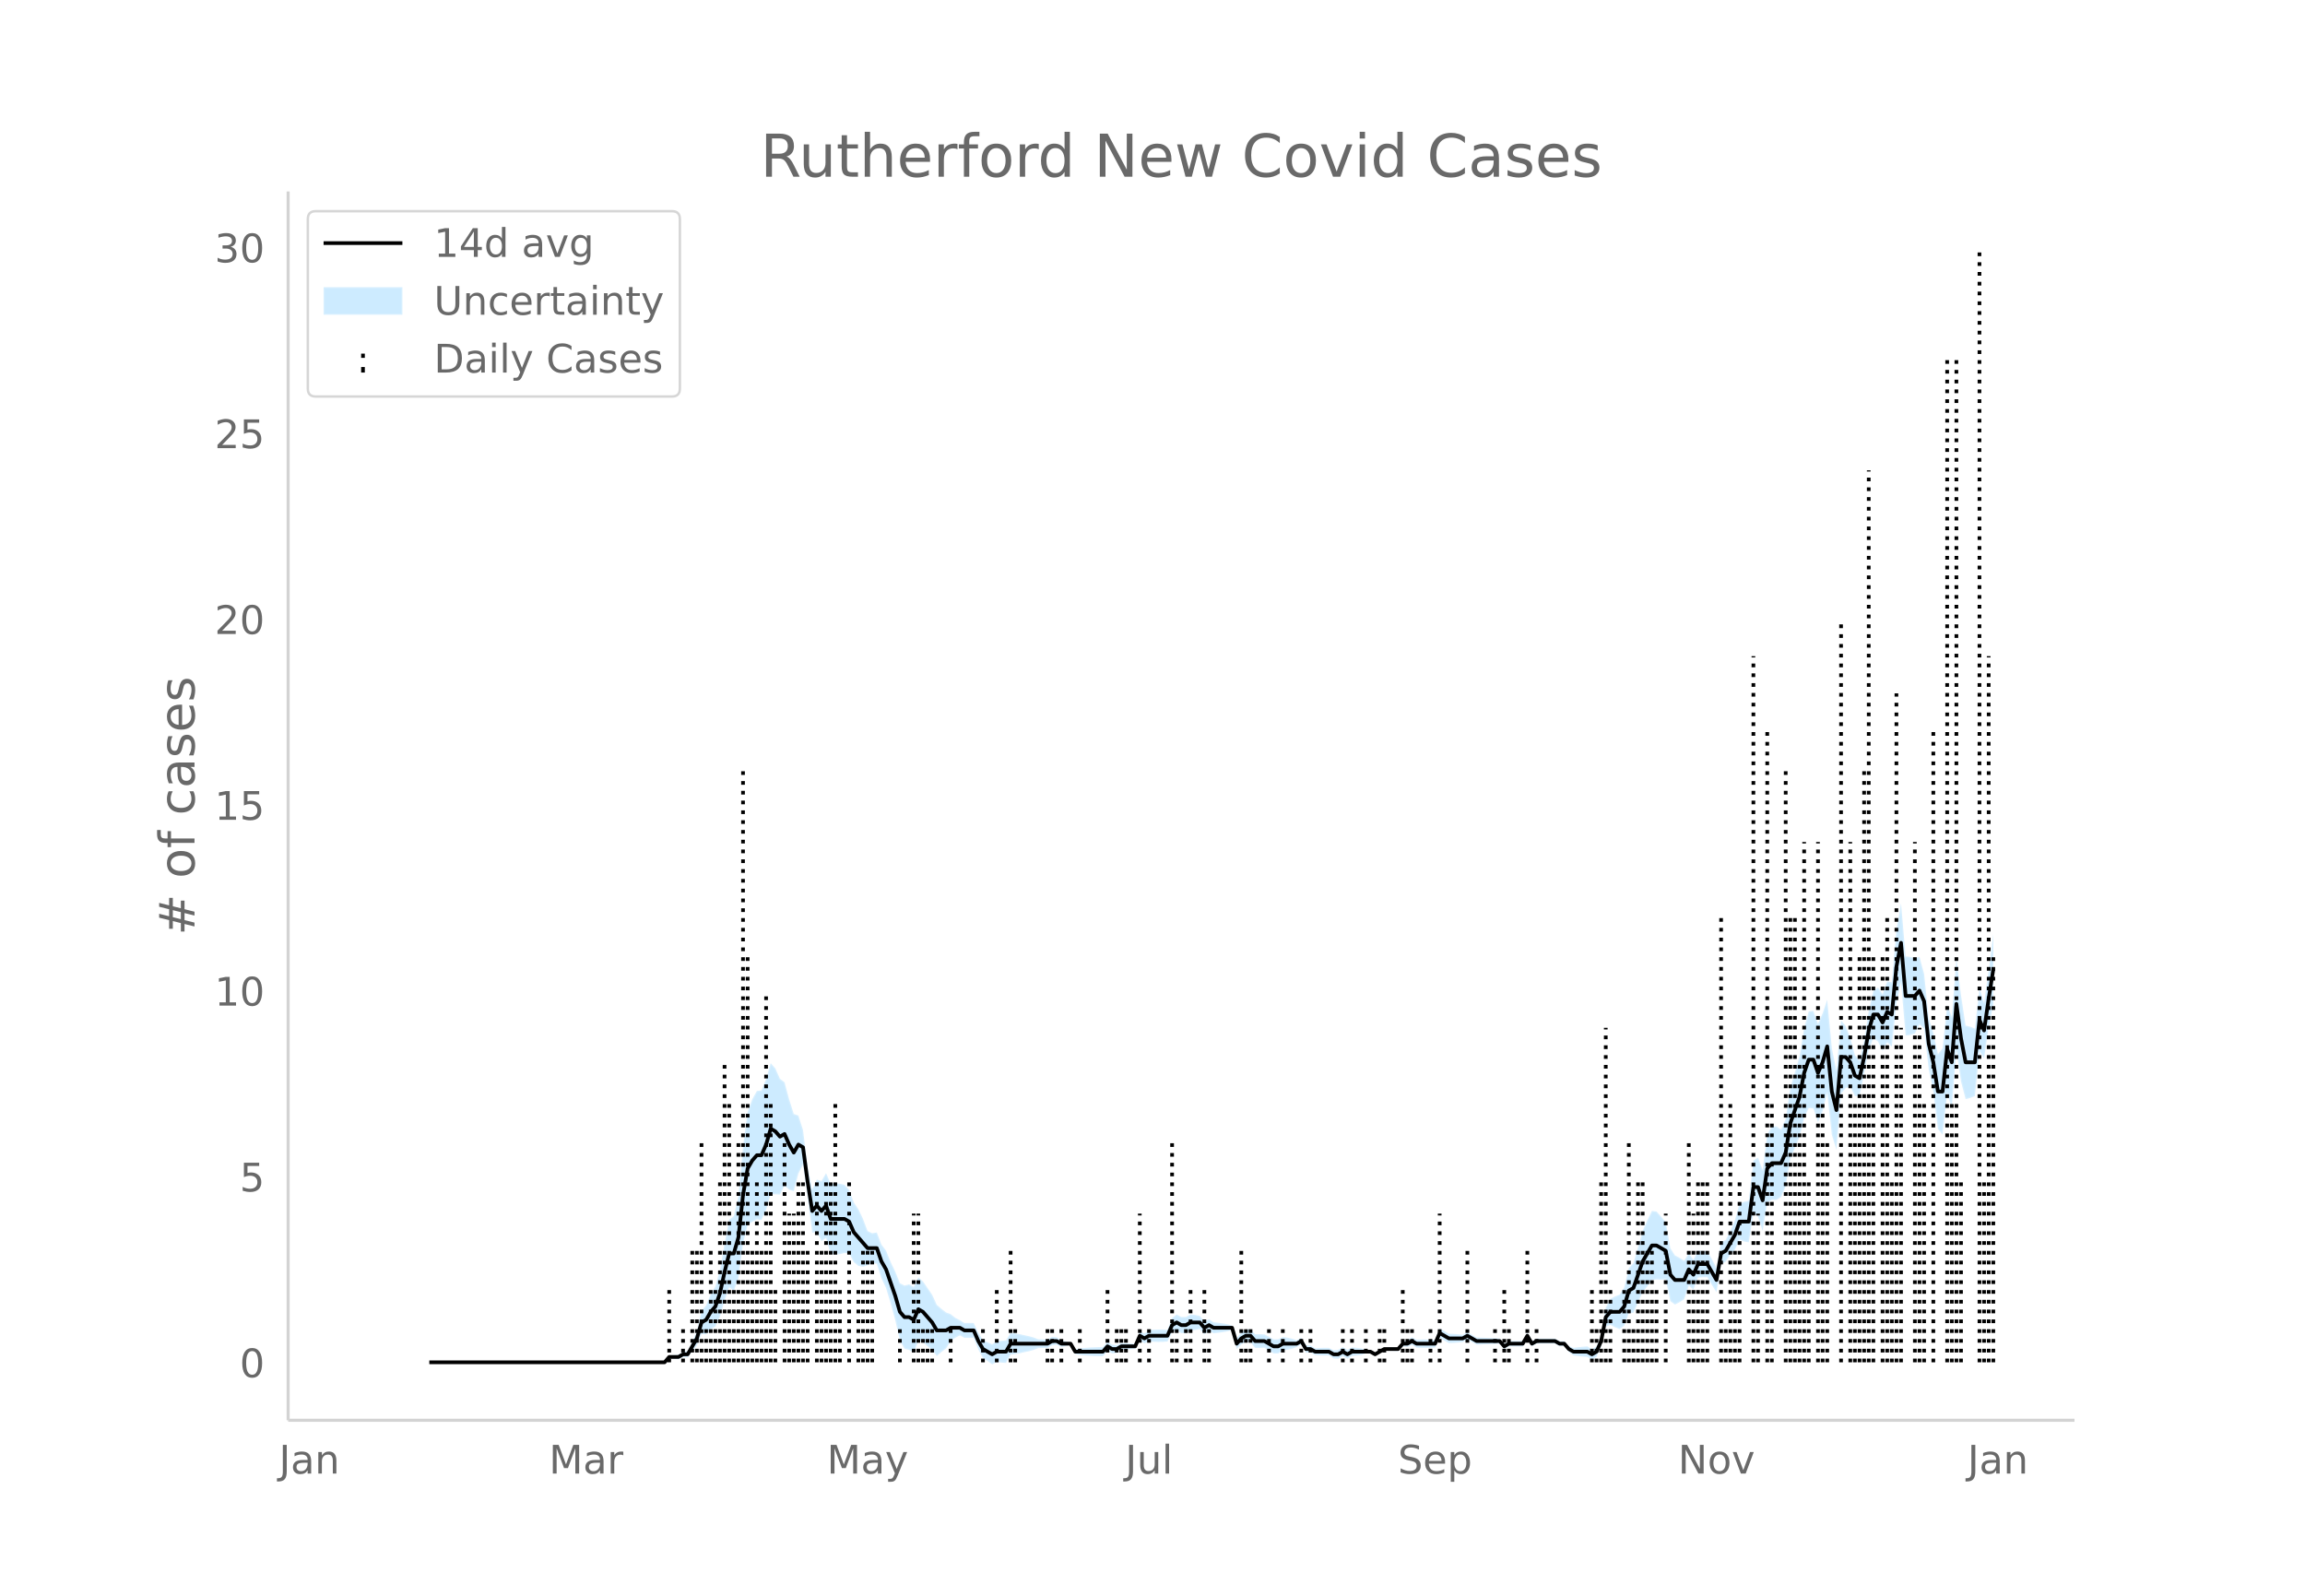 <svg height="864" viewBox="0 0 936 648" width="1248" xmlns="http://www.w3.org/2000/svg" xmlns:xlink="http://www.w3.org/1999/xlink"><defs><style>*{stroke-linecap:butt;stroke-linejoin:round}</style></defs><g id="figure_1"><path d="M0 648h936V0H0z" fill="#fff" id="patch_1"/><g id="axes_1"><path d="M117 576.72h725.4V77.76H117z" fill="none" id="patch_2"/><g id="PolyCollection_1"><defs><path d="M176.201-94.82h93.673l1.873-1.579 1.873.207 1.874.135 1.873-.83 1.874.161 1.873-2.604 1.874-2.278 1.873-4.691 1.874.12 1.873-2.012 1.874-1.11 1.873-4.054 1.873-6.617 1.874-5.296 1.873 1.42 1.874-4.977 1.873-14.215 1.874-7.569 1.873-1.235 1.874-.984 1.873.261 1.873-4.029 1.874-6.52 1.873.096 1.874.075 1.873-3.575 1.874 1.648 1.873.582 1.874-7.13 1.873-3.702 1.874 13.005 1.873 14.705 1.873-.42 1.874 3.763 1.873-1.175 1.874 6.509 1.873.196 1.874-.198 1.873-.443 1.874.076 1.873 3.63 1.873 1.5 1.874.388 1.873-.635 1.874-.897 1.873.303 1.874 5.887 1.873 3.973 1.874 6.167 1.873 6.901 1.874 8.223 1.873 3.362 1.873.461 1.874 1.122 1.873-4.742 1.874.541 1.873 1.595 1.874 1.566 1.873 2.382 1.874-1.601 1.873-1.466 1.873-2.848 1.874-1.481 1.873-.964 1.874.998 1.873.026 1.874-.026 1.873 4.724 1.874 3.437 1.873 1.246 1.874 1.372 1.873-.951 1.873.224 1.874.124 1.873-3.35 1.874-.257 1.873-.333 1.874-.43 1.873-.39 1.874-.51 1.873-.73 1.873-.088 1.874.022 1.873-1.078 1.874-.226 1.873.866 1.874-.31 1.873-.596 1.874 3.83 1.873.31 1.874.212 1.873.15 1.873.107 1.874.069 1.873.036 1.874-2.199 1.873 1.029 1.874-.188 1.873-1.302 1.874-.1 1.873-.113 1.873-.132 1.874-3.57 1.873 1.324 1.874-.794 1.873.162 1.874.061 1.873-.03 1.874-.127 1.873-3.786 1.874-.704 1.873 1.104h1.873l1.874-1.104 1.873-.19 1.874-.39 1.873 2.072 1.874-1.276 1.873.917 1.874-.202 1.873-.256 1.874-.34 1.873-.508 1.873 7.717 1.874-1.89 1.873-.967 1.874.07 1.873 2.296 1.874.024 1.873-.09 1.874 1.203 1.873 1.114 1.873.024 1.874-1.242 1.873-.267 1.874-.408 1.873-.67 1.874-1.09 1.873 3.376 1.874-.076 1.873 1.023 1.874.124 1.873.05 1.873-.016 1.874 1.22 1.873.138 1.874-1.057 1.873 1.078 1.874-1.191 1.873-.157 1.874-.217 1.873-.685 1.873-.088 1.874 1.007 1.873-1.078 1.874-.959 1.873.09 1.874.073h1.873l1.874-1.856 1.873.23 1.874-.843 1.873 1.156 1.873.04 1.874.006 1.873-.029 1.874-.065 1.873-4.016 1.874 1.138 1.873 1.051 1.874-.082 1.873-.145 1.873-.228 1.874-1.032 1.873 1.026 1.874 1.077 1.873-.065 1.874-.073 1.873-.083 1.874-.095 1.873-.11 1.874 2.232 1.873-1.105 1.873.035 1.874.012 1.873-.012 1.874-3.11 1.873 3.075 1.874-1.149h7.493l1.874 1.088 1.873.003 1.874 2.316 1.873 1.439 1.874.259 1.873.197 1.874.153 1.873 1.025 1.874-1.019 1.873-4.312 1.873-8.005 1.874-.731 1.873.992 1.874.746 1.873-1.37 1.874-5.112 1.873-.14 1.874-4.284 1.873-4.159 1.873-2.272 1.874-2.583 1.873-.235 1.874.096 1.873-.13 1.874 8.853 1.873 1.365 1.874-.96 1.873-1.193 1.874-5.58 1.873 1.645 1.873-4.876 1.874-.132 1.873-.006 1.874 3.153 1.873 2.917 1.874-11.173 1.873-1.22 1.874-2.77 1.873-2.145 1.874-4.036 1.873.767 1.873.34 1.874-11.69 1.873 1.234 1.874 5.78 1.873-11.445 1.874-1.11 1.873.026 1.874-1.216 1.873-4.4 1.873-11.071 1.874-4.467 1.873-4.384 1.874-7.799 1.873-3.982 1.874.148 1.873 5.549 1.874-4.395 1.873-7.442 1.874 17.011 1.873 6.116 1.873-22.86 1.874-2.21 1.873-.578 1.874 3.802 1.873-.037 1.874-9.112 1.873-9.63 1.874-4.702 1.873 1.323 1.873 3.79 1.874-3.415 1.873 1.728 1.874-17.568 1.873-8.545 1.874 21.573 1.873-.198 1.874-.61 1.873-3.693 1.874 1.711 1.873 16.513 1.873 9.078 1.874 15.104 1.873 2.361 1.874-16.893 1.873 5.993 1.874-23.627 1.873 12.958 1.874 7.107 1.873-.45 1.873-.754L803.807-221l1.873 2.782 1.874-12.792 1.873-8.994v-28.703h0l-1.873 14.722-1.874 13.079-1.873-5.843-1.874 16.403-1.873-.753-1.873-.45-1.874-12.297-1.873-15.07-1.874 23.804-1.873-4.786-1.874 17.6-1.873 2.362-1.874-8.61-1.873-6.014-1.873-17.982-1.874-6.913-1.873.62-1.874-.61-1.873-.199-1.874-21.545-1.873 10.858-1.874 21.239-1.873-.429-1.874 5.21-1.873-2.678-1.873 1.322-1.874 8.235-1.873 11.928-1.874 8.135-1.873-2.192-1.874-6.978-1.873-4.89-1.874-2.21-1.873 20.259-1.873-8.976-1.874-19.64-1.873 5.494-1.874 4.229-1.873-5.231-1.874.148-1.873 6.798-1.874 11.603-1.873 6.396-1.874 6.313-1.873 12.645-1.873 4.223-1.874-1.216-1.873.026-1.874 3.202-1.873 14.425-1.874-5-1.873 1.234-1.874 16.337-1.873.34-1.873.767-1.874 6.744-1.873 4.322-1.874 3.698-1.873.937-1.874 10.385-1.873-3.55-1.874-3.315-1.873-.006-1.874-.132-1.873 3.748-1.873-2.667-1.874 3.043-1.873-1.192-1.874-.96-1.873-2.947-1.874-10.55-1.873-2.287-1.874-2.06-1.873-.235-1.874 3.886-1.873 4.195-1.873 6.62-1.874 6.495-1.873 2.017-1.874 7.824-1.873 2.941-1.874.746-1.873.992-1.874 3.581-1.873 11.398-1.873 4.312-1.874 1.137-1.873-1.131-1.874.153-1.873.197-1.874.26-1.873-.718-1.874-1.996-1.873.003-1.874-1.068h-7.493l-1.874 1.007-1.873-3.392-1.874 3.357-1.873-.012-1.874.012-1.873.035-1.873 1.052-1.874-2.081-1.873-.11-1.874-.094-1.873-.083-1.874-.074-1.873-.065-1.874-1.078-1.873-1.13-1.874 1.123-1.873-.227-1.873-.146-1.874-.082-1.873-1.104-1.874-1.018-1.873 4.607-1.874-.065-1.873-.029-1.874.006-1.873.04-1.873-1-1.874 1.312-1.873.231-1.874 2.456h-1.873l-1.874.072-1.873.091-1.874 1.197-1.873 1.078-1.874-1.15-1.873-.087-1.873-.685-1.874-.217-1.873-.157-1.874.965-1.873-1.078-1.874 1.099-1.873.137-1.874-.935-1.873-.016-1.873.05-1.874.124-1.873-1.133-1.874-.076-1.873-3.091-1.874 1.066-1.873-.67-1.874-.41-1.873-.265-1.874.914-1.873.023-1.873-1.042-1.874-.953-1.873-.09-1.874.024-1.873-2.015-1.874.07-1.873 1.19-1.874 2.42-1.873-5.218-1.873-.51-1.874-.338-1.873-.256-1.874-.202-1.873-1.239-1.874.88-1.873-2.24-1.874-.39-1.873-.19-1.874 1.052H479.7l-1.873-1.052-1.874 1.452-1.873 4.837-1.874-.126-1.873-.03-1.874.061-1.873.161-1.874 1.363-1.873-.833-1.874 5.054-1.873-.132-1.873-.113-1.874-.1-1.873.854-1.874-.187-1.873-1.128-1.874 2.113-1.873.036-1.874.07-1.873.105-1.873.151-1.874.212-1.873.31-1.874-2.637-1.873-.597-1.874-.31-1.873-1.29-1.874-.226-1.873 1.078-1.874.022-1.873-.089-1.873-.729-1.874-.51-1.873-.39-1.874-.43-1.873-.333-1.874-.257-1.873 3.118-1.874.124-1.873.224-1.873 1.205-1.874-.784-1.873-.91-1.874-3.03-1.873-3.9-1.874-.026-1.873.026-1.874-1.158-1.873-.964-1.874-1.481-1.873-.693-1.873-1.465-1.874-1.602-1.873-4.085-1.874-2.746-1.873-2.717-1.874-1.615-1.873 3.882-1.874-1.034-1.873.461-1.873-.95-1.874-4.712-1.873-3.878-1.874-4.613-1.873-2.495-1.874-4.892-1.873.302-1.874-.896-1.873-4.947-1.874-3.923-1.873-2.812-1.873-4.994-1.874-2.08-1.873-.444-1.874-.197-1.873.196-1.874-4.27-1.873 3.136-1.874-.55-1.873 3.893-1.873-9.01-1.874-15.022-1.873-5.858-1.874-.662-1.873-5.886-1.874-6.976-1.873-1.418-1.874-4.237-1.873-2.06-1.874 6.415-1.873 4.595-1.873.26-1.874 3.329-1.873 5.232-1.874 13.99-1.873 20.28-1.874 7.958-1.873 1.42-1.874 9.796-1.873 10.63-1.873 6.726-1.874 3.201-1.873 4.457-1.874 2.275-1.873 8.244-1.874 4.19-1.873 3.864-1.874.16-1.873 1.327-1.874.135-1.873.207-1.873 2.732H176.2z" id="m6ed4825e75" stroke="#fff" stroke-opacity=".2"/></defs><g clip-path="url(#p9af1f3c40d)"><use xlink:href="#m6ed4825e75" y="648" fill="#089fff" fill-opacity=".2" stroke="#fff" stroke-opacity=".2"/></g></g><g id="LineCollection_1" fill="none" stroke="#000" stroke-dasharray="1.5,2.475" stroke-width="1.5"><path clip-path="url(#p9af1f3c40d)" d="M149.973 553.18h0M151.846 553.18h0M153.72 553.18h0M155.593 553.18h0M157.467 553.18h0M159.34 553.18h0M161.213 553.18h0M163.087 553.18h0M164.96 553.18h0M166.834 553.18h0M168.707 553.18h0M170.58 553.18h0M172.454 553.18h0M174.328 553.18h0M176.201 553.18h0M178.074 553.18h0M179.948 553.18h0M181.821 553.18h0M183.695 553.18h0M185.568 553.18h0M187.442 553.18h0M189.315 553.18h0M191.189 553.18h0M193.062 553.18h0M194.936 553.18h0M196.809 553.18h0M198.682 553.18h0M200.556 553.18h0M202.43 553.18h0M204.303 553.18h0M206.176 553.18h0M208.05 553.18h0M209.923 553.18h0M211.797 553.18h0M213.67 553.18h0M215.543 553.18h0M217.417 553.18h0M219.29 553.18h0M221.164 553.18h0M223.037 553.18h0M224.91 553.18h0M226.784 553.18h0M228.658 553.18h0M230.531 553.18h0M232.405 553.18h0M234.278 553.18h0M236.151 553.18h0M238.025 553.18h0M239.898 553.18h0M241.772 553.18h0M243.645 553.18h0M245.519 553.18h0M247.392 553.18h0M249.266 553.18h0M251.14 553.18h0M253.012 553.18h0M254.886 553.18h0M256.76 553.18h0M258.633 553.18h0M260.506 553.18h0M262.38 553.18h0M264.253 553.18h0M266.127 553.18h0M268 553.18h0M269.874 553.18h0M271.747 553.18v-30.182M273.62 553.18h0M275.494 553.18h0M277.367 553.18v-15.09M279.24 553.18h0M281.114 553.18v-45.273M282.988 553.18v-45.273M284.861 553.18v-90.547M286.735 553.18v-15.09M288.608 553.18v-45.273M290.482 553.18v-30.182M292.355 553.18v-75.456M294.228 553.18V432.45M296.102 553.18V447.542M297.975 553.18v-30.182M299.849 553.18v-90.547M301.722 553.18V311.72M303.596 553.18V387.177M305.47 553.18v-45.273M307.343 553.18v-75.456M309.216 553.18v-45.273M311.09 553.18V402.268M312.963 553.18V447.542M314.836 553.18v-30.182M316.71 553.18h0M318.583 553.18v-90.547M320.457 553.18v-60.365M322.33 553.18v-60.365M324.204 553.18v-75.456M326.077 553.18v-75.456M327.95 553.18v-45.273M329.824 553.18h0M331.697 553.18v-75.456M333.57 553.18v-45.273M335.444 553.18v-75.456M337.318 553.18v-75.456M339.191 553.18V447.542M341.065 553.18v-30.182M342.938 553.18h0M344.812 553.18v-75.456M346.685 553.18h0M348.558 553.18v-30.182M350.432 553.18v-45.273M352.305 553.18v-45.273M354.179 553.18v-45.273M356.052 553.18h0M357.926 553.18h0M359.8 553.18h0M361.673 553.18h0M363.546 553.18h0M365.42 553.18v-15.09M367.293 553.18h0M369.166 553.18h0M371.04 553.18v-60.365M372.913 553.18v-60.365M374.787 553.18v-15.09M376.66 553.18v-15.09M378.534 553.18v-15.09M380.407 553.18h0M382.28 553.18h0M384.154 553.18h0M386.027 553.18v-15.09M387.9 553.18h0M389.774 553.18h0M391.648 553.18h0M393.521 553.18h0M395.395 553.18h0M397.268 553.18h0M399.142 553.18v-15.09M401.015 553.18h0M402.889 553.18h0M404.762 553.18v-30.182M406.635 553.18h0M408.509 553.18h0M410.382 553.18v-45.273M412.256 553.18v-15.09M414.13 553.18h0M416.003 553.18h0M417.876 553.18h0M419.75 553.18h0M421.623 553.18h0M423.496 553.18h0M425.37 553.18v-15.09M427.243 553.18v-15.09M429.117 553.18h0M430.99 553.18v-15.09M432.864 553.18h0M434.737 553.18h0M436.61 553.18h0M438.484 553.18v-15.09M440.358 553.18h0M442.231 553.18h0M444.104 553.18h0M445.978 553.18h0M447.851 553.18h0M449.725 553.18v-30.182M451.598 553.18h0M453.472 553.18v-15.09M455.345 553.18v-15.09M457.219 553.18v-15.09M459.092 553.18h0M460.965 553.18h0M462.839 553.18v-60.365M464.712 553.18h0M466.586 553.18v-15.09M468.46 553.18h0M470.333 553.18h0M472.206 553.18h0M474.08 553.18h0M475.953 553.18v-90.547M477.827 553.18v-15.09M479.7 553.18h0M481.573 553.18v-15.09M483.447 553.18v-30.182M485.32 553.18h0M487.194 553.18h0M489.067 553.18v-30.182M490.94 553.18v-15.09M492.814 553.18h0M494.688 553.18h0M496.561 553.18h0M498.435 553.18h0M500.308 553.18h0M502.181 553.18h0M504.055 553.18v-45.273M505.928 553.18v-15.09M507.802 553.18v-15.09M509.675 553.18h0M511.549 553.18h0M513.422 553.18h0M515.296 553.18v-15.09M517.169 553.18h0M519.042 553.18h0M520.916 553.18v-15.09M522.79 553.18h0M524.663 553.18h0M526.536 553.18h0M528.41 553.18v-15.09M530.283 553.18h0M532.157 553.18v-15.09M534.03 553.18h0M535.904 553.18h0M537.777 553.18h0M539.65 553.18h0M541.524 553.18h0M543.397 553.18h0M545.27 553.18v-15.09M547.144 553.18h0M549.018 553.18v-15.09M550.891 553.18h0M552.765 553.18h0M554.638 553.18v-15.09M556.511 553.18h0M558.385 553.18h0M560.258 553.18v-15.09M562.132 553.18v-15.09M564.005 553.18h0M565.879 553.18h0M567.752 553.18h0M569.626 553.18v-30.182M571.5 553.18v-15.09M573.373 553.18v-15.09M575.246 553.18h0M577.12 553.18h0M578.993 553.18h0M580.866 553.18v-15.09M582.74 553.18h0M584.613 553.18v-60.365M586.487 553.18h0M588.36 553.18h0M590.234 553.18h0M592.107 553.18h0M593.98 553.18h0M595.854 553.18v-45.273M597.727 553.18h0M599.6 553.18h0M601.474 553.18h0M603.348 553.18h0M605.221 553.18h0M607.095 553.18v-15.09M608.968 553.18h0M610.842 553.18v-30.182M612.715 553.18v-15.09M614.588 553.18h0M616.462 553.18h0M618.335 553.18h0M620.209 553.18v-45.273M622.082 553.18h0M623.956 553.18v-15.09M625.83 553.18h0M627.703 553.18h0M629.576 553.18h0M631.45 553.18h0M633.323 553.18h0M635.196 553.18h0M637.07 553.18h0M638.943 553.18h0M640.817 553.18h0M642.69 553.18h0M644.564 553.18h0M646.437 553.18v-30.182M648.31 553.18v-15.09M650.184 553.18v-75.456M652.057 553.18V417.36M653.93 553.18v-30.182M655.804 553.18h0M657.678 553.18h0M659.551 553.18v-30.182M661.425 553.18v-90.547M663.298 553.18v-15.09M665.172 553.18v-75.456M667.045 553.18v-75.456M668.918 553.18v-45.273M670.792 553.18v-45.273M672.665 553.18v-30.182M674.539 553.18h0M676.412 553.18v-60.365M678.286 553.18h0M680.16 553.18h0M682.033 553.18h0M683.906 553.18h0M685.78 553.18v-90.547M687.653 553.18v-60.365M689.526 553.18v-75.456M691.4 553.18v-75.456M693.273 553.18v-75.456M695.147 553.18h0M697.02 553.18h0M698.894 553.18V372.085M700.767 553.18v-15.09M702.64 553.18V447.542M704.514 553.18v-45.273M706.388 553.18v-75.456M708.26 553.18h0M710.134 553.18h0M712.008 553.18V266.446M713.881 553.18v-60.365M715.755 553.18h0M717.628 553.18V296.629M719.502 553.18V447.542M721.375 553.18h0M723.249 553.18h0M725.122 553.18V311.72M726.995 553.18V372.085M728.869 553.18V372.085M730.742 553.18V432.45M732.616 553.18V341.903M734.49 553.18v-75.456M736.363 553.18h0M738.236 553.18V341.903M740.11 553.18V432.45M741.983 553.18v-90.547M743.857 553.18h0M745.73 553.18h0M747.603 553.18V251.355M749.477 553.18h0M751.35 553.18V341.903M753.224 553.18V447.542M755.097 553.18V387.177M756.97 553.18V311.72M758.844 553.18V190.989M760.718 553.18V387.177M762.591 553.18h0M764.464 553.18V387.177M766.338 553.18V372.085M768.211 553.18v-75.456M770.085 553.18V281.537M771.958 553.18V417.36M773.832 553.18h0M775.705 553.18h0M777.579 553.18V341.903M779.452 553.18V417.36M781.326 553.18V447.542M783.199 553.18h0M785.072 553.18V296.629M786.946 553.18h0M788.82 553.18h0M790.693 553.18V145.715M792.566 553.18V447.542M794.44 553.18V145.715M796.313 553.18v-75.456M798.187 553.18h0M800.06 553.18h0M801.933 553.18h0M803.807 553.18V100.44M805.68 553.18v-75.456M807.554 553.18V266.446M809.427 553.18V387.177"/></g><path clip-path="url(#p9af1f3c40d)" d="M174.328 553.18h95.546l1.873-2.155h3.747l1.873-1.078h1.874l3.747-6.468 1.873-6.467 1.874-1.078 1.873-3.234 1.874-2.156 1.873-5.39 1.873-8.624 1.874-7.545h1.873l1.874-6.468 1.873-17.247 1.874-10.78 1.873-3.234 1.874-2.156h1.873l1.873-4.311 1.874-6.468 1.873 1.078 1.874 2.156 1.873-1.078 1.874 4.312 1.873 3.233 1.874-3.233 1.873 1.078 1.874 14.013 1.873 11.857 1.873-2.155 1.874 2.155 1.873-2.155 1.874 5.39h5.62l1.874 1.077 1.873 4.312 5.62 6.468h3.747l1.874 5.39 1.873 3.233 3.747 10.78 1.874 6.468 1.873 2.156h1.873l1.874 1.078 1.873-4.312 1.874 1.078 3.747 4.312 1.873 3.233h3.747l1.873-1.078h3.747l1.874 1.078h3.747l1.873 4.312 1.874 3.234 3.747 2.156 1.873-1.078h3.747l1.873-3.234h14.988l1.873-1.078h1.874l1.873 1.078h3.747l1.874 3.234h11.24l1.874-2.156 1.873 1.078h1.874l1.873-1.078h5.62l1.874-4.312 1.873 1.078 1.874-1.078h7.494l1.873-4.312 1.874-1.077 1.873 1.077h1.873l1.874-1.077h3.747l1.873 2.155 1.874-1.078 1.873 1.078h7.494l1.873 6.468 1.874-2.156 1.873-1.078h1.874l1.873 2.156h3.747l3.747 2.156h1.873l1.874-1.078h5.62l1.874-1.078 1.873 3.234h1.874l1.873 1.078h5.62l1.874 1.078h1.873l1.874-1.078 1.873 1.078 1.874-1.078h7.493l1.874 1.078 3.747-2.156h5.62l1.874-2.156h1.873l1.874-1.078 1.873 1.078h7.494l1.873-4.312 3.747 2.156h5.62l1.874-1.078 3.747 2.156h9.367l1.874 2.156 1.873-1.078h5.62l1.874-3.234 1.873 3.234 1.874-1.078h7.493l1.874 1.078h1.873l1.874 2.156 1.873 1.078h5.62l1.874 1.078 1.874-1.078 1.873-4.312 1.873-9.701 1.874-2.156h3.747l1.873-2.156 1.874-6.468 1.873-1.078 3.747-10.78 3.747-6.467h1.873l3.747 2.156 1.874 9.701 1.873 2.156h3.747l1.874-4.312 1.873 2.156 1.873-4.311h3.747l3.747 6.467 1.874-10.78 1.873-1.077 3.747-6.468 1.874-5.39h3.746l1.874-14.013h1.873l1.874 5.39 1.873-12.936 1.874-2.156h3.747l1.873-4.312 1.873-11.857 3.747-10.78 1.874-9.701 1.873-5.39h1.874l1.873 5.39 1.874-4.312 1.873-6.468 1.874 18.325 1.873 7.546 1.873-21.559h1.874l1.873 2.156 1.874 5.39 1.873 1.078 1.874-8.624 1.873-10.78 1.874-6.467h1.873l1.873 3.234 1.874-4.312 1.873 1.078 1.874-19.403 1.873-9.702 1.874 21.56h3.747l1.873-2.157 1.874 4.312 1.873 17.247 1.873 7.546 1.874 11.857h1.873l1.874-17.247 1.873 5.39 1.874-23.715 1.873 14.013 1.874 9.702h3.746l1.874-17.247 1.873 4.312 1.874-12.936 1.873-11.857h0" fill="none" stroke="#000" stroke-linecap="round" stroke-width="1.5" id="line2d_1"/><path d="M117 576.72V77.76" fill="none" stroke="#d3d3d3" stroke-linecap="square" stroke-width="1.25" id="patch_3"/><path d="M117 576.72h725.4" fill="none" stroke="#d3d3d3" stroke-linecap="square" stroke-width="1.25" id="patch_4"/><g id="matplotlib.axis_1"><g id="xtick_1"><g transform="matrix(.16 0 0 -.16 113.285 598.378)" fill="#696969" id="text_1"><defs><path d="M9.813 72.906h9.859V5.078q0-13.187-5-19.14-5-5.954-16.094-5.954h-3.75v8.297h3.078q6.531 0 9.219 3.672Q9.813-4.39 9.813 5.078z" id="DejaVuSans-74"/><path d="M34.281 27.484q-10.89 0-15.093-2.484-4.204-2.484-4.204-8.5 0-4.781 3.157-7.594 3.156-2.797 8.562-2.797 7.485 0 12 5.297 4.516 5.297 4.516 14.078v2zm17.922 3.72V0H43.22v8.297Q40.14 3.328 35.547.953q-4.594-2.375-11.234-2.375-8.391 0-13.36 4.719Q6 8.016 6 15.922q0 9.219 6.172 13.906 6.187 4.688 18.437 4.688h12.61v.89q0 6.203-4.078 9.594-4.078 3.39-11.453 3.39-4.688 0-9.141-1.124-4.438-1.125-8.531-3.375v8.312q4.921 1.906 9.562 2.844 4.64.953 9.031.953 11.875 0 17.735-6.156 5.86-6.14 5.86-18.64z" id="DejaVuSans-97"/><path d="M54.89 33.016V0h-8.984v32.719q0 7.765-3.031 11.61-3.031 3.858-9.078 3.858-7.281 0-11.484-4.64-4.204-4.625-4.204-12.64V0H9.08v54.688h9.03v-8.5q3.235 4.937 7.594 7.374Q30.078 56 35.797 56q9.422 0 14.25-5.828 4.844-5.828 4.844-17.156z" id="DejaVuSans-110"/></defs><use xlink:href="#DejaVuSans-74"/><use x="29.492" xlink:href="#DejaVuSans-97"/><use x="90.771" xlink:href="#DejaVuSans-110"/></g></g><g id="xtick_2"><g transform="matrix(.16 0 0 -.16 222.931 598.378)" fill="#696969" id="text_2"><defs><path d="M9.813 72.906h14.703l18.593-49.61 18.703 49.61h14.704V0H66.89v64.016l-18.797-50h-9.907l-18.796 50V0H9.813z" id="DejaVuSans-77"/><path d="M41.11 46.297q-1.516.875-3.297 1.281Q36.03 48 33.89 48q-7.625 0-11.703-4.953-4.079-4.953-4.079-14.234V0H9.08v54.688h9.03v-8.5q2.844 4.984 7.375 7.39Q30.031 56 36.531 56q.922 0 2.047-.125 1.125-.11 2.484-.36z" id="DejaVuSans-114"/></defs><use xlink:href="#DejaVuSans-77"/><use x="86.279" xlink:href="#DejaVuSans-97"/><use x="147.559" xlink:href="#DejaVuSans-114"/></g></g><g id="xtick_3"><g transform="matrix(.16 0 0 -.16 335.765 598.378)" fill="#696969" id="text_3"><defs><path d="M32.172-5.078q-3.797-9.766-7.422-12.735-3.61-2.984-9.656-2.984H7.906v7.516h5.282q3.703 0 5.75 1.765Q21-9.766 23.483-3.219l1.61 4.094-22.11 53.813H12.5l17.094-42.766 17.093 42.766h9.516z" id="DejaVuSans-121"/></defs><use xlink:href="#DejaVuSans-77"/><use x="86.279" xlink:href="#DejaVuSans-97"/><use x="147.559" xlink:href="#DejaVuSans-121"/></g></g><g id="xtick_4"><g transform="matrix(.16 0 0 -.16 456.933 598.378)" fill="#696969" id="text_4"><defs><path d="M8.5 21.578v33.11h8.984V21.922q0-7.766 3.016-11.656 3.031-3.875 9.094-3.875 7.265 0 11.484 4.64 4.234 4.64 4.234 12.656v31h8.985V0h-8.984v8.406Q42.047 3.422 37.718 1q-4.313-2.422-10.032-2.422-9.421 0-14.312 5.86Q8.5 10.296 8.5 21.578zM31.11 56z" id="DejaVuSans-117"/><path d="M9.422 75.984h8.984V0H9.422z" id="DejaVuSans-108"/></defs><use xlink:href="#DejaVuSans-74"/><use x="29.492" xlink:href="#DejaVuSans-117"/><use x="92.871" xlink:href="#DejaVuSans-108"/></g></g><g id="xtick_5"><g transform="matrix(.16 0 0 -.16 567.66 598.378)" fill="#696969" id="text_5"><defs><path d="M53.516 70.516V60.89q-5.61 2.687-10.594 4-4.984 1.328-9.625 1.328-8.047 0-12.422-3.125t-4.375-8.89q0-4.845 2.906-7.313 2.907-2.453 11.016-3.97l5.953-1.218q11.031-2.11 16.281-7.406 5.25-5.297 5.25-14.172 0-10.61-7.11-16.078-7.093-5.469-20.812-5.469-5.172 0-11.015 1.172Q13.14.922 6.89 3.219v10.156q6-3.36 11.765-5.078 5.766-1.703 11.328-1.703 8.438 0 13.032 3.312 4.593 3.328 4.593 9.485 0 5.359-3.297 8.39-3.296 3.032-10.812 4.547L27.484 33.5q-11.03 2.188-15.968 6.875-4.922 4.688-4.922 13.047 0 9.672 6.812 15.234 6.813 5.563 18.766 5.563 5.14 0 10.453-.938 5.328-.922 10.89-2.765z" id="DejaVuSans-83"/><path d="M56.203 29.594v-4.39H14.891q.593-9.282 5.593-14.142 5-4.859 13.938-4.859 5.172 0 10.031 1.266 4.86 1.265 9.656 3.812v-8.5Q49.266.734 44.187-.344 39.11-1.422 33.892-1.422q-13.094 0-20.735 7.61-7.64 7.625-7.64 20.625 0 13.421 7.25 21.296Q20.016 56 32.328 56q11.031 0 17.453-7.11 6.422-7.093 6.422-19.296zm-8.984 2.64q-.094 7.36-4.125 11.75-4.032 4.407-10.672 4.407-7.516 0-12.031-4.25-4.516-4.25-5.203-11.97z" id="DejaVuSans-101"/><path d="M18.11 8.203v-29H9.077v75.484h9.031v-8.296q2.844 4.875 7.157 7.234Q29.594 56 35.594 56q9.968 0 16.187-7.906 6.235-7.907 6.235-20.797T51.78 6.484q-6.218-7.906-16.187-7.906-6 0-10.328 2.375-4.313 2.375-7.157 7.25zm30.578 19.094q0 9.906-4.079 15.547-4.078 5.64-11.203 5.64-7.14 0-11.218-5.64-4.079-5.64-4.079-15.547 0-9.906 4.078-15.547 4.079-5.64 11.22-5.64 7.124 0 11.202 5.64t4.078 15.547z" id="DejaVuSans-112"/></defs><use xlink:href="#DejaVuSans-83"/><use x="63.477" xlink:href="#DejaVuSans-101"/><use x="125" xlink:href="#DejaVuSans-112"/></g></g><g id="xtick_6"><g transform="matrix(.16 0 0 -.16 681.405 598.378)" fill="#696969" id="text_6"><defs><path d="M9.813 72.906h13.28l32.329-60.984v60.984h9.562V0h-13.28L19.39 60.984V0H9.813z" id="DejaVuSans-78"/><path d="M30.61 48.39q-7.22 0-11.422-5.64-4.204-5.64-4.204-15.453 0-9.813 4.172-15.453 4.188-5.64 11.453-5.64 7.188 0 11.375 5.655 4.203 5.672 4.203 15.438 0 9.719-4.203 15.406-4.187 5.688-11.375 5.688zm0 7.61q11.718 0 18.406-7.625 6.703-7.61 6.703-21.078 0-13.422-6.703-21.078-6.688-7.64-18.407-7.64-11.765 0-18.437 7.64-6.656 7.656-6.656 21.078 0 13.469 6.656 21.078Q18.844 56 30.609 56z" id="DejaVuSans-111"/><path d="M2.984 54.688H12.5L29.594 8.797l17.093 45.89h9.516L35.687 0H23.485z" id="DejaVuSans-118"/></defs><use xlink:href="#DejaVuSans-78"/><use x="74.805" xlink:href="#DejaVuSans-111"/><use x="135.986" xlink:href="#DejaVuSans-118"/></g></g><g id="xtick_7"><g transform="matrix(.16 0 0 -.16 798.968 598.378)" fill="#696969" id="text_7"><use xlink:href="#DejaVuSans-74"/><use x="29.492" xlink:href="#DejaVuSans-97"/><use x="90.771" xlink:href="#DejaVuSans-110"/></g></g></g><g id="matplotlib.axis_2"><g id="ytick_1"><g transform="matrix(.16 0 0 -.16 97.32 559.26)" fill="#696969" id="text_8"><defs><path d="M31.781 66.406q-7.61 0-11.453-7.5Q16.5 51.422 16.5 36.375q0-14.984 3.828-22.484 3.844-7.5 11.453-7.5 7.672 0 11.5 7.5 3.844 7.5 3.844 22.484 0 15.047-3.844 22.531-3.828 7.5-11.5 7.5zm0 7.813q12.266 0 18.735-9.703 6.468-9.688 6.468-28.141 0-18.406-6.468-28.11-6.47-9.687-18.735-9.687-12.25 0-18.718 9.688-6.47 9.703-6.47 28.109 0 18.453 6.47 28.14Q19.53 74.22 31.78 74.22z" id="DejaVuSans-48"/></defs><use xlink:href="#DejaVuSans-48"/></g></g><g id="ytick_2"><g transform="matrix(.16 0 0 -.16 97.32 483.803)" fill="#696969" id="text_9"><defs><path d="M10.797 72.906h38.719v-8.312H19.828v-17.86q2.14.735 4.281 1.094 2.157.36 4.313.36 12.203 0 19.328-6.688 7.14-6.688 7.14-18.11 0-11.765-7.328-18.296-7.328-6.516-20.656-6.516-4.593 0-9.36.781-4.75.782-9.827 2.344v9.922q4.39-2.39 9.078-3.563 4.687-1.171 9.906-1.171 8.453 0 13.375 4.437 4.938 4.438 4.938 12.063 0 7.609-4.938 12.047-4.922 4.453-13.375 4.453-3.953 0-7.89-.875-3.922-.875-8.016-2.735z" id="DejaVuSans-53"/></defs><use xlink:href="#DejaVuSans-53"/></g></g><g id="ytick_3"><g transform="matrix(.16 0 0 -.16 87.14 408.346)" fill="#696969" id="text_10"><defs><path d="M12.406 8.297h16.11v55.625l-17.532-3.516v8.985l17.438 3.515h9.86V8.296H54.39V0H12.406z" id="DejaVuSans-49"/></defs><use xlink:href="#DejaVuSans-49"/><use x="63.623" xlink:href="#DejaVuSans-48"/></g></g><g id="ytick_4"><g transform="matrix(.16 0 0 -.16 87.14 332.89)" fill="#696969" id="text_11"><use xlink:href="#DejaVuSans-49"/><use x="63.623" xlink:href="#DejaVuSans-53"/></g></g><g id="ytick_5"><g transform="matrix(.16 0 0 -.16 87.14 257.432)" fill="#696969" id="text_12"><defs><path d="M19.188 8.297h34.421V0H7.33v8.297q5.609 5.812 15.296 15.594 9.703 9.797 12.188 12.64 4.734 5.313 6.609 9 1.89 3.688 1.89 7.25 0 5.813-4.078 9.469-4.078 3.672-10.625 3.672-4.64 0-9.797-1.61-5.14-1.609-11-4.89v9.969Q13.767 71.78 18.938 73q5.188 1.219 9.485 1.219 11.328 0 18.062-5.672 6.735-5.656 6.735-15.125 0-4.5-1.688-8.531-1.672-4.016-6.125-9.485-1.218-1.422-7.765-8.187-6.532-6.766-18.453-18.922z" id="DejaVuSans-50"/></defs><use xlink:href="#DejaVuSans-50"/><use x="63.623" xlink:href="#DejaVuSans-48"/></g></g><g id="ytick_6"><g transform="matrix(.16 0 0 -.16 87.14 181.976)" fill="#696969" id="text_13"><use xlink:href="#DejaVuSans-50"/><use x="63.623" xlink:href="#DejaVuSans-53"/></g></g><g id="ytick_7"><g transform="matrix(.16 0 0 -.16 87.14 106.519)" fill="#696969" id="text_14"><defs><path d="M40.578 39.313Q47.656 37.797 51.625 33q3.984-4.781 3.984-11.813 0-10.78-7.422-16.703-7.421-5.906-21.093-5.906-4.578 0-9.438.906-4.86.907-10.031 2.72v9.515q4.094-2.39 8.969-3.61 4.89-1.218 10.218-1.218 9.266 0 14.125 3.656 4.86 3.656 4.86 10.64 0 6.454-4.516 10.079-4.515 3.64-12.562 3.64h-8.5v8.11h8.89q7.266 0 11.125 2.906 3.86 2.906 3.86 8.375 0 5.61-3.985 8.61-3.968 3.015-11.39 3.015-4.063 0-8.703-.89-4.641-.876-10.203-2.72v8.782q5.624 1.562 10.53 2.344 4.907.78 9.25.78 11.235 0 17.766-5.109 6.547-5.093 6.547-13.78 0-6.063-3.468-10.235-3.47-4.172-9.86-5.782z" id="DejaVuSans-51"/></defs><use xlink:href="#DejaVuSans-51"/><use x="63.623" xlink:href="#DejaVuSans-48"/></g></g><g transform="matrix(0 -.2 -.2 0 78.98 379.813)" fill="#696969" id="text_15"><defs><path d="M51.125 44H36.922l-4.11-16.313h14.313zm-7.328 27.781l-5.078-20.265h14.265L58.11 71.78h7.813L60.89 51.516h15.234V44h-17.14l-4-16.313h15.53V20.22H53.079L48 0h-7.813l5.032 20.219H30.906L25.875 0h-7.86l5.079 20.219H7.719v7.468h17.187L29 44H13.281v7.516h17.625l4.985 20.265z" id="DejaVuSans-35"/><path d="M37.11 75.984V68.5h-8.594q-4.828 0-6.72-1.953-1.874-1.953-1.874-7.031v-4.828h14.797v-6.985H19.922V0H10.89v47.703H2.297v6.984h8.594V58.5q0 9.125 4.25 13.297 4.25 4.187 13.468 4.187z" id="DejaVuSans-102"/><path d="M48.781 52.594v-8.407q-3.812 2.11-7.64 3.157-3.828 1.047-7.735 1.047-8.75 0-13.593-5.547-4.829-5.532-4.829-15.547 0-10.016 4.829-15.563 4.843-5.53 13.593-5.53 3.907 0 7.735 1.046 3.828 1.047 7.64 3.156V2.094Q45.016.344 40.984-.531q-4.015-.89-8.562-.89-12.36 0-19.64 7.765-7.266 7.765-7.266 20.953 0 13.375 7.343 21.031Q20.22 56 33.016 56q4.14 0 8.093-.86 3.953-.843 7.672-2.546z" id="DejaVuSans-99"/><path d="M44.281 53.078v-8.5q-3.797 1.953-7.906 2.922-4.094.984-8.5.984-6.688 0-10.031-2.047-3.344-2.046-3.344-6.156 0-3.125 2.39-4.906 2.391-1.781 9.626-3.39l3.078-.688q9.562-2.047 13.593-5.781 4.032-3.735 4.032-10.422 0-7.625-6.032-12.078-6.03-4.438-16.578-4.438-4.39 0-9.156.86Q10.688.296 5.422 2v9.281q4.984-2.594 9.812-3.89 4.829-1.282 9.579-1.282 6.343 0 9.75 2.172 3.421 2.172 3.421 6.125 0 3.656-2.468 5.61-2.453 1.953-10.813 3.765l-3.125.735q-8.344 1.75-12.062 5.39-3.704 3.64-3.704 9.985 0 7.718 5.47 11.906Q16.75 56 26.811 56q4.97 0 9.36-.734 4.406-.72 8.11-2.188z" id="DejaVuSans-115"/></defs><use xlink:href="#DejaVuSans-35"/><use x="83.789" xlink:href="#DejaVuSans-32"/><use x="115.576" xlink:href="#DejaVuSans-111"/><use x="176.758" xlink:href="#DejaVuSans-102"/><use x="211.963" xlink:href="#DejaVuSans-32"/><use x="243.75" xlink:href="#DejaVuSans-99"/><use x="298.73" xlink:href="#DejaVuSans-97"/><use x="360.01" xlink:href="#DejaVuSans-115"/><use x="412.109" xlink:href="#DejaVuSans-101"/><use x="473.633" xlink:href="#DejaVuSans-115"/></g></g><g transform="matrix(.24 0 0 -.24 308.75 71.76)" fill="#696969" id="text_16"><defs><path d="M44.39 34.188q3.172-1.079 6.172-4.594 3-3.516 6.032-9.672L66.609 0H56l-9.313 18.703q-3.624 7.328-7.015 9.719-3.39 2.39-9.25 2.39h-10.75V0h-9.86v72.906h22.266q12.5 0 18.656-5.234 6.157-5.219 6.157-15.766 0-6.89-3.203-11.437-3.204-4.532-9.297-6.282zM19.673 64.797V38.922h12.406q7.125 0 10.766 3.297 3.64 3.297 3.64 9.687 0 6.39-3.64 9.64-3.64 3.25-10.766 3.25z" id="DejaVuSans-82"/><path d="M18.313 70.219V54.688h18.5v-6.985h-18.5V18.016q0-6.688 1.828-8.594 1.828-1.906 7.453-1.906h9.218V0h-9.218q-10.407 0-14.36 3.875-3.953 3.89-3.953 14.14v29.688H2.687v6.984h6.594V70.22z" id="DejaVuSans-116"/><path d="M54.89 33.016V0h-8.984v32.719q0 7.765-3.031 11.61-3.031 3.858-9.078 3.858-7.281 0-11.484-4.64-4.204-4.625-4.204-12.64V0H9.08v75.984h9.03V46.188q3.235 4.937 7.594 7.374Q30.078 56 35.797 56q9.422 0 14.25-5.828 4.844-5.828 4.844-17.156z" id="DejaVuSans-104"/><path d="M45.406 46.39v29.594h8.985V0h-8.985v8.203Q42.578 3.328 38.25.953q-4.313-2.375-10.375-2.375-9.906 0-16.14 7.906-6.22 7.922-6.22 20.813 0 12.89 6.22 20.797Q17.968 56 27.874 56q6.063 0 10.375-2.375 4.328-2.36 7.156-7.234zm-30.61-19.093q0-9.906 4.079-15.547 4.078-5.64 11.203-5.64 7.125 0 11.219 5.64 4.11 5.64 4.11 15.547 0 9.906-4.11 15.547-4.094 5.64-11.219 5.64-7.125 0-11.203-5.64-4.078-5.64-4.078-15.547z" id="DejaVuSans-100"/><path d="M4.203 54.688h8.985l11.234-42.672 11.172 42.672h10.593l11.235-42.672 11.187 42.672h8.985L63.28 0H52.688L40.922 44.828 29.109 0H18.5z" id="DejaVuSans-119"/><path d="M64.406 67.281v-10.39q-4.984 4.64-10.625 6.922-5.64 2.296-11.984 2.296-12.5 0-19.14-7.64-6.641-7.64-6.641-22.094 0-14.406 6.64-22.047 6.64-7.64 19.14-7.64 6.345 0 11.985 2.296 5.64 2.297 10.625 6.938V5.609Q59.234 2.094 53.437.33q-5.78-1.75-12.218-1.75-16.563 0-26.094 10.124-9.516 10.14-9.516 27.672 0 17.578 9.516 27.703 9.531 10.14 26.094 10.14 6.531 0 12.312-1.734 5.797-1.734 10.875-5.203z" id="DejaVuSans-67"/><path d="M9.422 54.688h8.984V0H9.422zm0 21.296h8.984v-11.39H9.422z" id="DejaVuSans-105"/></defs><use xlink:href="#DejaVuSans-82"/><use x="64.982" xlink:href="#DejaVuSans-117"/><use x="128.361" xlink:href="#DejaVuSans-116"/><use x="167.57" xlink:href="#DejaVuSans-104"/><use x="230.949" xlink:href="#DejaVuSans-101"/><use x="292.473" xlink:href="#DejaVuSans-114"/><use x="333.586" xlink:href="#DejaVuSans-102"/><use x="368.791" xlink:href="#DejaVuSans-111"/><use x="429.973" xlink:href="#DejaVuSans-114"/><use x="469.336" xlink:href="#DejaVuSans-100"/><use x="532.813" xlink:href="#DejaVuSans-32"/><use x="564.6" xlink:href="#DejaVuSans-78"/><use x="639.404" xlink:href="#DejaVuSans-101"/><use x="700.928" xlink:href="#DejaVuSans-119"/><use x="782.715" xlink:href="#DejaVuSans-32"/><use x="814.502" xlink:href="#DejaVuSans-67"/><use x="884.326" xlink:href="#DejaVuSans-111"/><use x="945.508" xlink:href="#DejaVuSans-118"/><use x="1004.688" xlink:href="#DejaVuSans-105"/><use x="1032.471" xlink:href="#DejaVuSans-100"/><use x="1095.947" xlink:href="#DejaVuSans-32"/><use x="1127.734" xlink:href="#DejaVuSans-67"/><use x="1197.559" xlink:href="#DejaVuSans-97"/><use x="1258.838" xlink:href="#DejaVuSans-115"/><use x="1310.938" xlink:href="#DejaVuSans-101"/><use x="1372.461" xlink:href="#DejaVuSans-115"/></g><g id="legend_1"><path d="M128.2 161.015h144.675q3.2 0 3.2-3.2V88.96q0-3.2-3.2-3.2H128.2q-3.2 0-3.2 3.2v68.855q0 3.2 3.2 3.2z" fill="none" opacity=".8" stroke="#ccc" id="patch_5"/><path d="M131.4 98.718h32" fill="none" stroke="#000" stroke-linecap="round" stroke-width="1.5" id="line2d_4"/><g transform="matrix(.16 0 0 -.16 176.2 104.317)" fill="#696969" id="text_17"><defs><path d="M37.797 64.313L12.89 25.39h24.906zm-2.594 8.593H47.61V25.391h10.407v-8.203H47.609V0h-9.812v17.188H4.89v9.515z" id="DejaVuSans-52"/><path d="M45.406 27.984q0 9.766-4.031 15.125-4.016 5.375-11.297 5.375-7.219 0-11.25-5.375-4.031-5.359-4.031-15.125 0-9.718 4.031-15.093t11.25-5.375q7.281 0 11.297 5.375 4.031 5.375 4.031 15.093zm8.985-21.203q0-13.953-6.203-20.765Q42-20.797 29.203-20.797q-4.734 0-8.937.703-4.203.703-8.157 2.172v8.735q3.954-2.141 7.813-3.157 3.86-1.031 7.86-1.031 8.843 0 13.234 4.61 4.39 4.609 4.39 13.937v4.453q-2.781-4.844-7.125-7.234Q33.938 0 27.875 0 17.828 0 11.672 7.656q-6.156 7.672-6.156 20.328 0 12.688 6.156 20.344Q17.828 56 27.875 56q6.063 0 10.406-2.39 4.344-2.391 7.125-7.22v8.297h8.985z" id="DejaVuSans-103"/></defs><use xlink:href="#DejaVuSans-49"/><use x="63.623" xlink:href="#DejaVuSans-52"/><use x="127.246" xlink:href="#DejaVuSans-100"/><use x="190.723" xlink:href="#DejaVuSans-32"/><use x="222.51" xlink:href="#DejaVuSans-97"/><use x="283.789" xlink:href="#DejaVuSans-118"/><use x="342.969" xlink:href="#DejaVuSans-103"/></g><path d="M131.4 127.802h32v-11.2h-32z" fill="#089fff" opacity=".2" stroke="#fff" id="patch_6"/><g transform="matrix(.16 0 0 -.16 176.2 127.802)" fill="#696969" id="text_18"><defs><path d="M8.688 72.906h9.921V28.61q0-11.718 4.235-16.875 4.25-5.14 13.781-5.14 9.469 0 13.719 5.14 4.25 5.157 4.25 16.875v44.297H64.5V27.391q0-14.25-7.063-21.532-7.046-7.28-20.812-7.28-13.828 0-20.89 7.28-7.047 7.282-7.047 21.532z" id="DejaVuSans-85"/></defs><use xlink:href="#DejaVuSans-85"/><use x="73.193" xlink:href="#DejaVuSans-110"/><use x="136.572" xlink:href="#DejaVuSans-99"/><use x="191.553" xlink:href="#DejaVuSans-101"/><use x="253.076" xlink:href="#DejaVuSans-114"/><use x="294.189" xlink:href="#DejaVuSans-116"/><use x="333.398" xlink:href="#DejaVuSans-97"/><use x="394.678" xlink:href="#DejaVuSans-105"/><use x="422.461" xlink:href="#DejaVuSans-110"/><use x="485.84" xlink:href="#DejaVuSans-116"/><use x="525.049" xlink:href="#DejaVuSans-121"/></g><path d="M147.4 151.287v-7.7" fill="none" stroke="#000" stroke-dasharray="2.25,3.712" stroke-width="1.5" id="line2d_6"/><g transform="matrix(.16 0 0 -.16 176.2 151.287)" fill="#696969" id="text_19"><defs><path d="M19.672 64.797V8.109h11.922q15.093 0 22.093 6.829 7 6.843 7 21.593 0 14.64-7 21.453-7 6.813-22.093 6.813zm-9.86 8.11h20.266q21.188 0 31.094-8.813 9.922-8.813 9.922-27.563 0-18.86-9.969-27.703Q51.172 0 30.078 0H9.813z" id="DejaVuSans-68"/></defs><use xlink:href="#DejaVuSans-68"/><use x="77.002" xlink:href="#DejaVuSans-97"/><use x="138.281" xlink:href="#DejaVuSans-105"/><use x="166.064" xlink:href="#DejaVuSans-108"/><use x="193.848" xlink:href="#DejaVuSans-121"/><use x="253.027" xlink:href="#DejaVuSans-32"/><use x="284.814" xlink:href="#DejaVuSans-67"/><use x="354.639" xlink:href="#DejaVuSans-97"/><use x="415.918" xlink:href="#DejaVuSans-115"/><use x="468.018" xlink:href="#DejaVuSans-101"/><use x="529.541" xlink:href="#DejaVuSans-115"/></g></g></g></g><defs><clipPath id="p9af1f3c40d"><path d="M117 77.76h725.4v498.96H117z"/></clipPath></defs></svg>